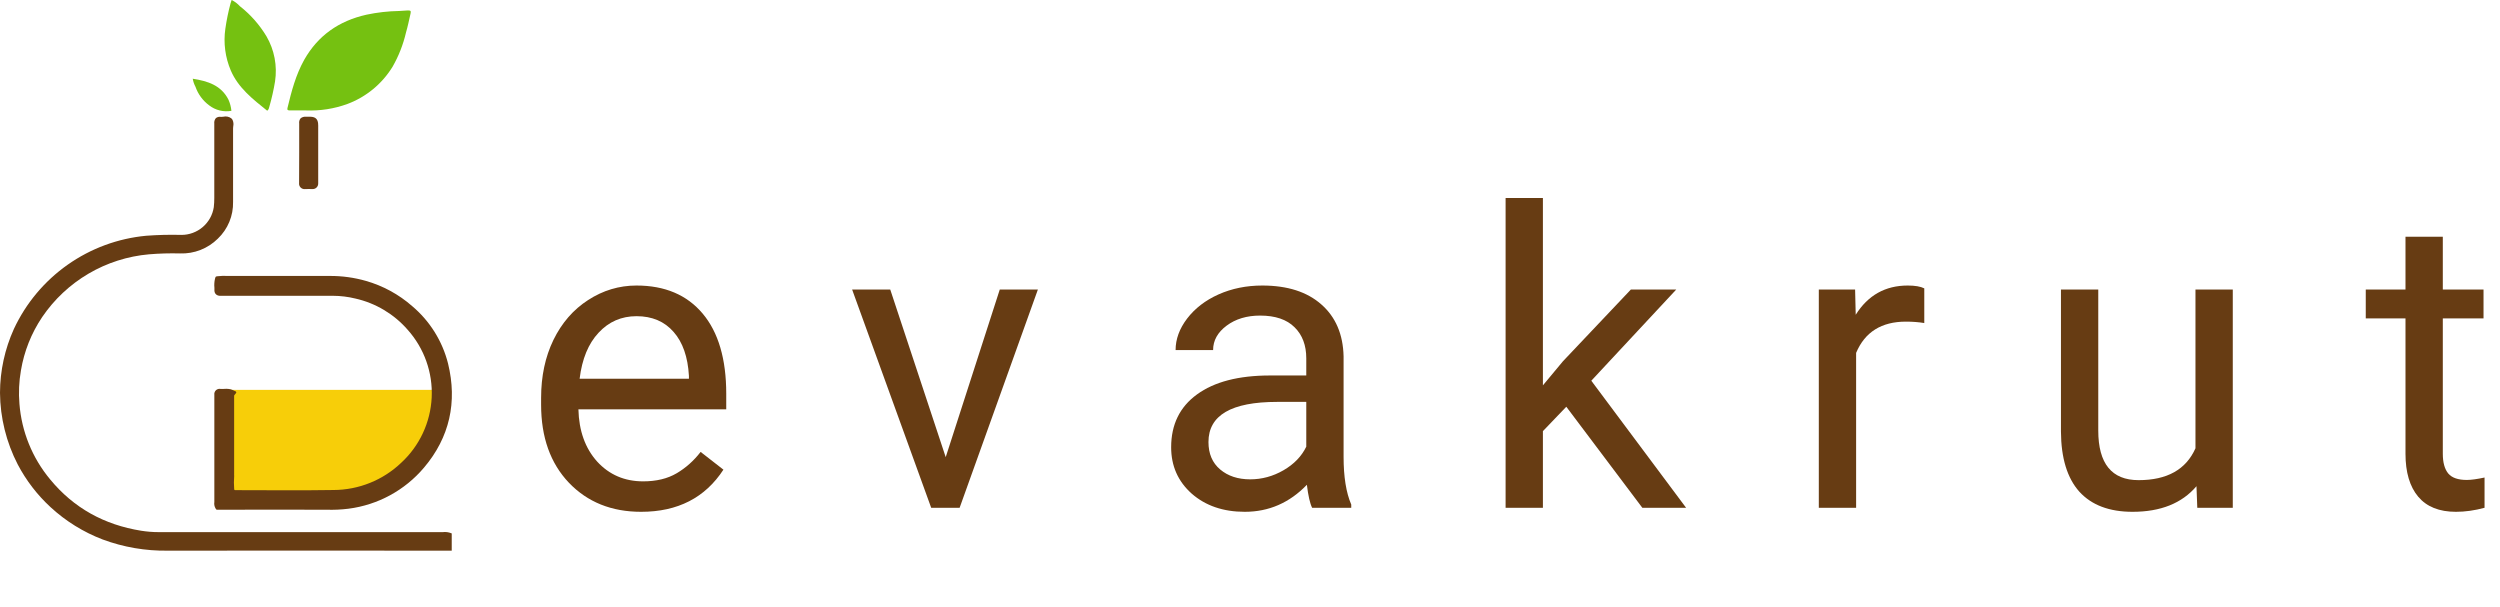 <svg width="1029" height="250" viewBox="0 0 1029 250" fill="none" xmlns="http://www.w3.org/2000/svg">
<path d="M263.892 210.66C251.717 210.66 241.812 206.676 234.175 198.707C226.538 190.683 222.72 179.975 222.72 166.583V163.761C222.72 154.851 224.408 146.91 227.783 139.937C231.214 132.909 235.973 127.431 242.061 123.502C248.203 119.518 254.844 117.525 261.982 117.525C273.659 117.525 282.734 121.371 289.209 129.063C295.684 136.756 298.921 147.768 298.921 162.101V168.492H238.076C238.298 177.346 240.871 184.513 245.796 189.991C250.776 195.414 257.085 198.126 264.722 198.126C270.145 198.126 274.738 197.019 278.501 194.806C282.264 192.592 285.557 189.659 288.379 186.007L297.759 193.312C290.233 204.877 278.944 210.66 263.892 210.66ZM261.982 130.143C255.785 130.143 250.583 132.411 246.377 136.949C242.171 141.432 239.57 147.74 238.574 155.875H283.564V154.713C283.122 146.91 281.019 140.878 277.256 136.617C273.493 132.301 268.402 130.143 261.982 130.143Z" fill="#673C13"/>
<path d="M125.896 45.452H119.235C118.469 45.452 118.109 45.227 118.334 44.415C119.979 37.586 121.715 30.891 125.209 24.625C130.844 14.662 139.465 8.588 150.87 6.041C155.293 5.106 159.796 4.597 164.316 4.519C165.443 4.519 166.682 4.294 167.843 4.294C169.004 4.294 169.229 4.44 168.97 5.635C168.384 8.238 167.843 10.864 167.099 13.422C165.954 18.337 164.101 23.06 161.6 27.442C157.299 34.473 150.774 39.867 143.06 42.77C137.57 44.779 131.738 45.691 125.896 45.452Z" fill="#75C111"/>
<path d="M109.983 45.576C104.088 40.843 98.093 36.199 95.005 29.043C92.696 23.624 91.916 17.676 92.751 11.845C93.256 8.319 93.971 4.827 94.892 1.386C95.006 0.913 95.157 0.45 95.343 0C96.622 0.625 97.77 1.49 98.724 2.547C103.1 5.978 106.812 10.179 109.678 14.944C112.939 20.555 114.184 27.113 113.206 33.528C112.632 37.008 111.857 40.451 110.884 43.84C110.693 44.37 110.693 45.091 109.983 45.576Z" fill="#75C111"/>
<path d="M79.332 32.401C85.553 33.382 91.053 35.117 94.04 41.034C94.686 42.488 95.094 44.037 95.246 45.621C93.647 45.905 92.007 45.851 90.431 45.463C88.855 45.074 87.378 44.361 86.094 43.367C83.489 41.441 81.525 38.774 80.459 35.715C79.901 34.681 79.52 33.561 79.332 32.401Z" fill="#75C111"/>
<path d="M91.897 160.474H180.896L175.442 181.797L161.106 199.322L146.906 204.777L101.488 205.892L91.66 205.408L91.897 160.474Z" fill="#F7CE09"/>
<path d="M123.15 62.92V50.85C123.091 50.471 123.113 50.083 123.214 49.712C123.315 49.341 123.493 48.995 123.736 48.698C124.036 48.453 124.382 48.269 124.754 48.159C125.125 48.048 125.515 48.013 125.9 48.055C127.208 48.055 129.112 47.83 130.115 48.833C131.118 49.836 130.972 51.515 130.972 52.777V75.509C130.98 75.823 130.923 76.135 130.804 76.425C130.686 76.715 130.507 76.977 130.281 77.194C130.055 77.412 129.787 77.58 129.492 77.687C129.198 77.795 128.884 77.84 128.571 77.82C127.613 77.82 126.644 77.763 125.686 77.82C125.339 77.874 124.983 77.846 124.649 77.739C124.314 77.631 124.009 77.447 123.758 77.2C123.507 76.954 123.318 76.652 123.204 76.32C123.091 75.987 123.057 75.632 123.105 75.284C123.128 71.17 123.15 67.045 123.15 62.92Z" fill="#673C13"/>
<path d="M96.325 195.423C96.325 195.502 96.325 195.592 96.382 195.659C96.438 195.727 96.382 195.659 96.382 195.727V195.851C96.393 195.88 96.393 195.912 96.382 195.941V196.099C96.246 197.775 96.246 199.46 96.382 201.137C96.393 201.173 96.393 201.212 96.382 201.249V201.306C96.38 201.363 96.39 201.42 96.411 201.473C96.432 201.526 96.463 201.575 96.503 201.616C96.543 201.657 96.591 201.689 96.643 201.711C96.696 201.734 96.753 201.745 96.81 201.745C110.334 201.745 123.79 201.914 137.258 201.689C147.672 201.657 157.675 197.622 165.197 190.419C172.716 183.462 177.201 173.828 177.684 163.595C178.167 153.361 174.609 143.348 167.777 135.714C162.15 129.26 154.615 124.764 146.263 122.877C143.252 122.143 140.166 121.764 137.066 121.75H92.065C91.742 121.733 91.419 121.733 91.096 121.75C89.326 121.919 88.087 120.973 88.256 119.102C88.267 118.895 88.267 118.688 88.256 118.482C88.123 117.195 88.21 115.896 88.515 114.639L88.695 114.087C88.722 114.01 88.768 113.941 88.829 113.888C88.891 113.834 88.965 113.798 89.045 113.782L89.62 113.692C91 113.531 92.391 113.493 93.778 113.579C107.81 113.579 121.818 113.579 135.827 113.579C140.811 113.56 145.774 114.243 150.568 115.608C157.615 117.612 164.128 121.158 169.637 125.988C176.927 132.13 182.1 140.41 184.423 149.655C188.278 165.433 185.099 180.005 174.517 192.481C166.638 201.797 155.558 207.827 143.457 209.386C140.448 209.762 137.415 209.901 134.384 209.803C120.184 209.736 105.984 209.803 91.772 209.803H89.304C89.23 209.802 89.158 209.784 89.093 209.748C89.028 209.713 88.973 209.662 88.932 209.6L88.65 209.138C88.234 208.383 88.083 207.51 88.222 206.659V162.503C88.174 162.16 88.208 161.811 88.323 161.485C88.438 161.158 88.629 160.864 88.88 160.627C89.132 160.39 89.437 160.216 89.769 160.121C90.102 160.025 90.453 160.011 90.792 160.08C91.851 160.181 92.944 159.933 94.049 160.08C94.683 160.13 95.302 160.298 95.874 160.576L97.001 161.105C97.061 161.134 97.112 161.175 97.154 161.226C97.195 161.277 97.224 161.336 97.239 161.4C97.254 161.464 97.255 161.53 97.241 161.594C97.227 161.658 97.199 161.718 97.159 161.77L96.46 162.649C96.408 162.709 96.377 162.784 96.371 162.864C96.362 163.014 96.362 163.164 96.371 163.314V195.468L96.325 195.423Z" fill="#673C13"/>
<path d="M91.017 48.112L91.896 48.044C92.456 47.904 93.04 47.889 93.607 48C94.174 48.111 94.71 48.345 95.175 48.687C95.388 48.868 95.567 49.086 95.705 49.329C96.094 50.167 96.197 51.109 95.998 52.011C95.998 52.282 95.93 52.586 95.93 52.856V83.105C95.994 85.926 95.469 88.729 94.388 91.335C93.307 93.941 91.694 96.293 89.653 98.241C87.615 100.259 85.187 101.839 82.516 102.883C79.845 103.928 76.989 104.415 74.123 104.315C69.852 104.204 65.578 104.325 61.32 104.676C52.538 105.451 44.038 108.17 36.436 112.636C28.834 117.102 22.32 123.202 17.367 130.496C12.905 137.124 9.918 144.634 8.61 152.517C7.822 157.045 7.618 161.654 8.002 166.233C8.893 177.633 13.294 188.476 20.601 197.271C30.339 209.127 42.95 216.013 58.074 218.447C60.467 218.83 62.887 219.022 65.31 219.022H182.293C183.196 218.915 184.11 218.984 184.987 219.225L185.933 219.552V226.652H182.552C144.741 226.652 106.93 226.584 69.119 226.652C59.951 226.799 50.836 225.236 42.24 222.043C34.325 219.016 27.058 214.51 20.827 208.766C15.344 203.72 10.77 197.769 7.303 191.174C2.59 182.055 0.088 171.956 0 161.691C0.026 152.617 1.977 143.651 5.725 135.387C10.667 124.801 18.292 115.692 27.843 108.965C37.394 102.237 48.539 98.124 60.171 97.035C65 96.676 69.845 96.559 74.686 96.686C77.898 96.689 81.005 95.543 83.447 93.456C85.888 91.368 87.501 88.477 87.996 85.303C88.137 84.042 88.205 82.774 88.199 81.505V50.85C88.15 50.448 88.184 50.04 88.3 49.652C88.417 49.264 88.612 48.904 88.876 48.596C89.179 48.37 89.526 48.21 89.895 48.127C90.264 48.043 90.646 48.038 91.017 48.112Z" fill="#673C13"/>
<path d="M389.255 188.165L411.501 119.186H427.189L394.982 209H383.278L350.739 119.186H366.428L389.255 188.165Z" fill="#673C13"/>
<path d="M540.07 209C539.185 207.229 538.465 204.075 537.912 199.537C530.773 206.952 522.251 210.66 512.346 210.66C503.492 210.66 496.215 208.17 490.515 203.189C484.87 198.154 482.048 191.79 482.048 184.098C482.048 174.745 485.59 167.496 492.673 162.35C499.812 157.148 509.828 154.547 522.722 154.547H537.663V147.491C537.663 142.123 536.058 137.862 532.849 134.708C529.639 131.498 524.908 129.894 518.654 129.894C513.176 129.894 508.583 131.277 504.875 134.044C501.167 136.811 499.313 140.159 499.313 144.088H483.874C483.874 139.605 485.451 135.289 488.605 131.139C491.815 126.933 496.132 123.613 501.555 121.178C507.033 118.743 513.037 117.525 519.567 117.525C529.916 117.525 538.023 120.126 543.889 125.328C549.755 130.475 552.798 137.586 553.02 146.661V187.999C553.02 196.244 554.071 202.802 556.174 207.672V209H540.07ZM514.587 197.296C519.401 197.296 523.967 196.051 528.283 193.561C532.6 191.07 535.726 187.833 537.663 183.849V165.421H525.627C506.812 165.421 497.404 170.927 497.404 181.939C497.404 186.754 499.009 190.517 502.219 193.229C505.428 195.94 509.551 197.296 514.587 197.296Z" fill="#673C13"/>
<path d="M644.689 167.413L635.061 177.457V209H619.704V81.5H635.061V158.614L643.278 148.736L671.252 119.186H689.929L654.982 156.705L693.996 209H675.983L644.689 167.413Z" fill="#673C13"/>
<path d="M792.034 132.965C789.71 132.577 787.192 132.384 784.48 132.384C774.409 132.384 767.575 136.673 763.978 145.25V209H748.621V119.186H763.562L763.812 129.562C768.847 121.537 775.986 117.525 785.228 117.525C788.216 117.525 790.485 117.913 792.034 118.687V132.965Z" fill="#673C13"/>
<path d="M904.07 200.118C898.094 207.146 889.323 210.66 877.757 210.66C868.183 210.66 860.879 207.893 855.843 202.359C850.862 196.77 848.344 188.525 848.289 177.623V119.186H863.646V177.208C863.646 190.821 869.179 197.628 880.247 197.628C891.979 197.628 899.782 193.256 903.655 184.513V119.186H919.012V209H904.402L904.07 200.118Z" fill="#673C13"/>
<path d="M1005.46 97.438V119.186H1022.22V131.056H1005.46V186.754C1005.46 190.351 1006.2 193.062 1007.7 194.889C1009.19 196.659 1011.74 197.545 1015.33 197.545C1017.1 197.545 1019.54 197.213 1022.64 196.549V209C1018.6 210.107 1014.67 210.66 1010.85 210.66C1003.99 210.66 998.815 208.585 995.329 204.435C991.843 200.284 990.1 194.391 990.1 186.754V131.056H973.747V119.186H990.1V97.438H1005.46Z" fill="#673C13"/>
</svg>
